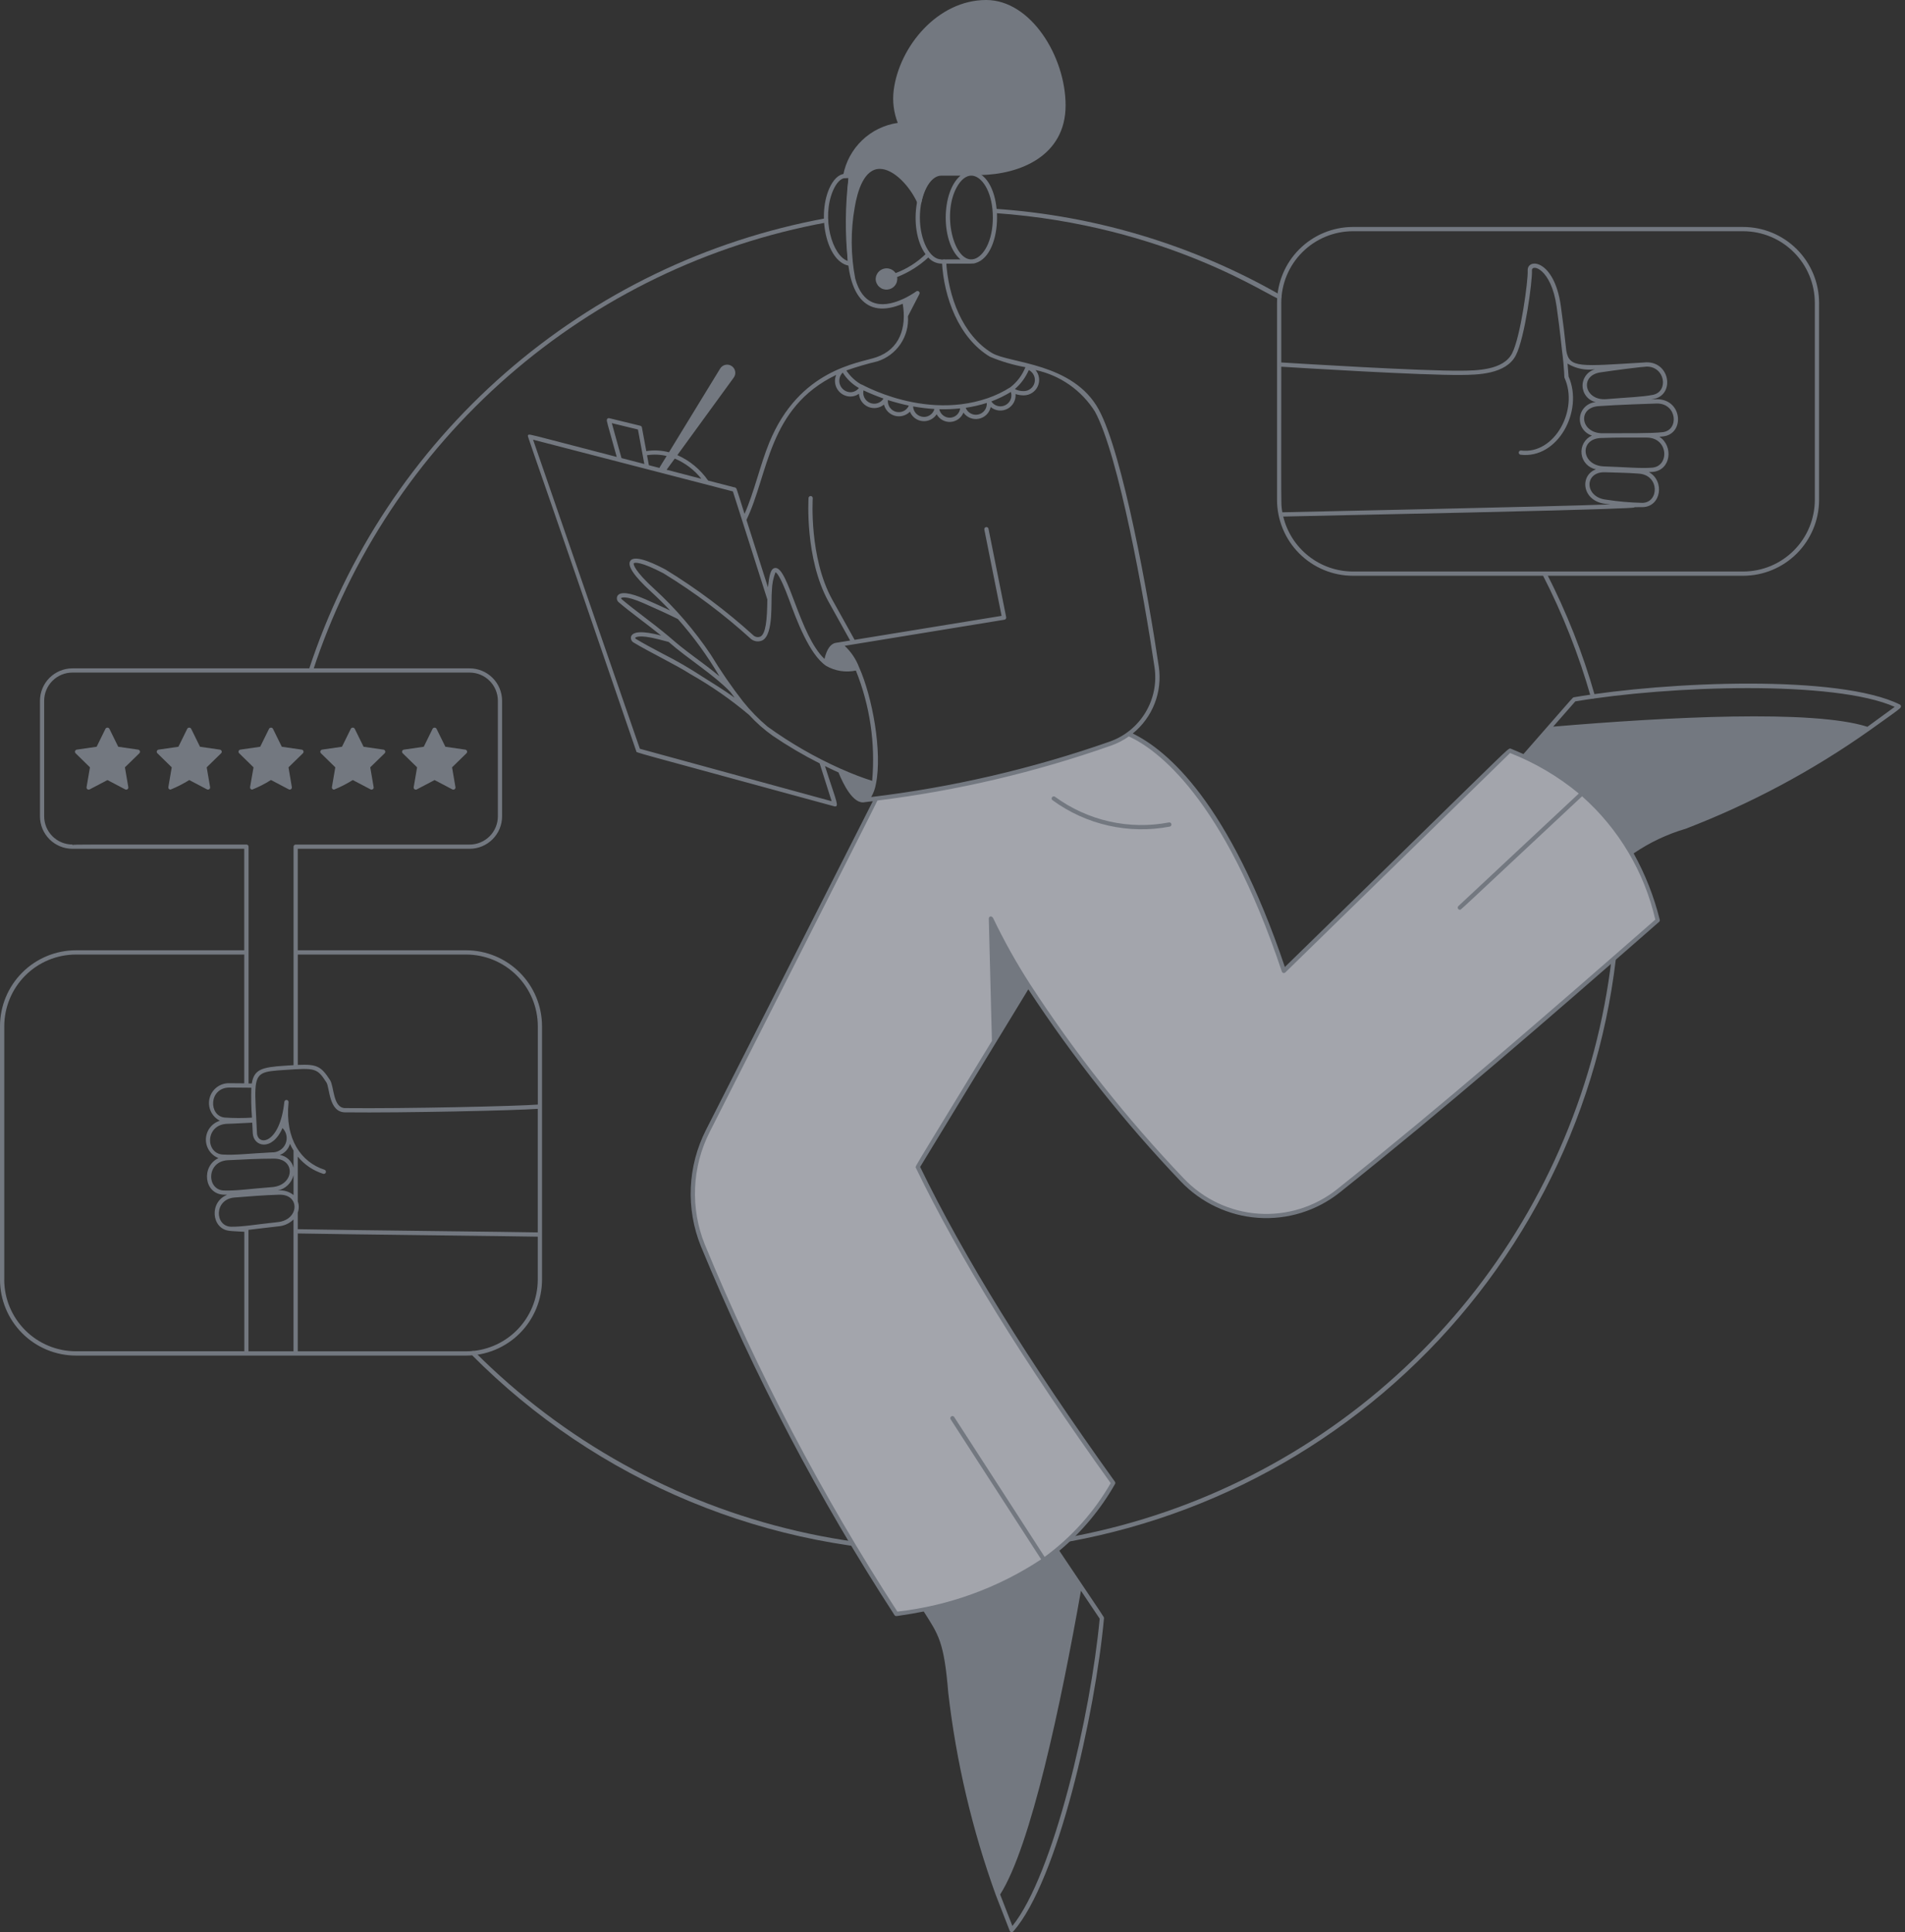 <svg width="355" height="360" viewBox="0 0 355 360" fill="none" xmlns="http://www.w3.org/2000/svg">
<rect x="0" y="0" width="355" height="360" fill="#333333" stroke="none"/>
<g opacity="0.6">
<path d="M176.637 289.263C160.135 289.308 143.788 286.071 128.548 279.742C113.308 273.412 99.479 264.116 87.864 252.394C87.79 252.319 87.748 252.218 87.748 252.113C87.748 252.008 87.79 251.907 87.865 251.833C87.939 251.758 88.04 251.717 88.145 251.717C88.251 251.717 88.352 251.759 88.426 251.834C104.943 268.411 125.796 279.999 148.595 285.27C171.395 290.542 195.218 289.283 217.335 281.639C239.452 273.995 258.968 260.274 273.646 242.049C288.325 223.824 297.572 201.832 300.327 178.594C300.34 178.49 300.393 178.395 300.475 178.33C300.558 178.264 300.663 178.235 300.767 178.247C300.872 178.259 300.967 178.313 301.032 178.395C301.097 178.478 301.127 178.583 301.115 178.687C297.518 209.168 282.854 237.268 259.908 257.651C236.961 278.035 207.329 289.284 176.637 289.263Z" fill="#9EA7B4"/>
<path d="M296.457 129.871C294.216 121.989 291.199 114.349 287.451 107.062C287.408 106.97 287.402 106.864 287.435 106.767C287.469 106.671 287.538 106.591 287.629 106.544C287.719 106.497 287.825 106.487 287.923 106.516C288.021 106.546 288.104 106.611 288.154 106.7C291.927 114.03 294.964 121.716 297.219 129.646C297.249 129.747 297.237 129.856 297.187 129.949C297.136 130.041 297.051 130.11 296.95 130.14C296.849 130.17 296.74 130.158 296.648 130.108C296.555 130.057 296.486 129.972 296.457 129.871Z" fill="#9EA7B4"/>
<path d="M101.006 191.204C101.002 187.453 99.51 183.857 96.858 181.205C94.206 178.553 90.61 177.062 86.859 177.058H55.487V158.145H87.516C89.12 158.144 90.657 157.506 91.791 156.372C92.925 155.238 93.563 153.701 93.564 152.097V130.574C93.562 128.971 92.924 127.434 91.79 126.301C90.656 125.168 89.119 124.53 87.516 124.529H13.485C11.884 124.533 10.35 125.172 9.218 126.305C8.087 127.438 7.45 128.973 7.448 130.574V152.097C7.45 153.701 8.087 155.238 9.221 156.372C10.355 157.506 11.892 158.144 13.496 158.145H45.513V177.058H14.146C10.396 177.062 6.8 178.554 4.148 181.206C1.496 183.858 0.004 187.454 0 191.204V238.424C0.004 242.175 1.496 245.77 4.148 248.422C6.8 251.074 10.396 252.566 14.146 252.57H86.859C90.61 252.566 94.206 251.074 96.858 248.422C99.51 245.77 101.001 242.175 101.006 238.424V191.204ZM55.487 223.827V215.497C56.72 217.002 58.365 218.115 60.221 218.699C60.321 218.731 60.43 218.723 60.523 218.675C60.617 218.627 60.688 218.544 60.72 218.444C60.752 218.344 60.744 218.236 60.696 218.142C60.648 218.049 60.565 217.978 60.465 217.945C56.152 216.552 53.062 212.281 53.775 205.382C53.787 205.278 53.756 205.173 53.691 205.091C53.625 205.009 53.529 204.957 53.425 204.945C53.32 204.934 53.216 204.964 53.134 205.03C53.052 205.096 52.999 205.191 52.988 205.296C52.146 213.226 48.007 213.598 47.885 211.089C47.704 207.285 47.513 204.664 47.603 202.951C47.778 199.698 48.969 199.618 53.133 199.347C58.745 198.978 59.08 198.957 60.83 201.677C61.461 202.669 61.251 207.22 64.297 207.251C75.416 207.371 96.295 206.9 100.214 206.597V229.623C97.33 229.549 63.566 229.189 55.487 229.025V225.941C55.732 225.257 55.732 224.51 55.487 223.827ZM46.304 251.777V229.147C46.906 229.079 50.477 228.639 51.858 228.492C52.925 228.415 53.93 227.962 54.695 227.214V251.777H46.304ZM51.778 227.705C47.466 228.166 45.252 228.583 43.107 228.562C39.983 228.538 39.839 223.417 43.723 223.12C46.78 222.888 48.889 222.699 51.978 222.596C55.971 222.463 55.8 227.273 51.773 227.705H51.778ZM46.833 202.664C46.773 204.523 46.813 206.383 46.953 208.237C45.262 208.346 43.567 208.341 41.877 208.222C38.837 207.931 38.877 202.65 42.766 202.629L46.833 202.664ZM42.393 209.386C43.968 209.352 45.426 209.23 47.005 209.175C47.037 209.786 47.071 210.439 47.102 211.127C47.226 213.685 50.721 214.575 52.643 210.173C53.023 210.552 53.279 211.036 53.379 211.563C53.478 212.089 53.416 212.634 53.2 213.125C52.985 213.615 52.626 214.029 52.17 214.312C51.715 214.595 51.185 214.734 50.649 214.71C46.249 214.941 43.793 215.259 41.511 215.118C38.218 214.916 38.235 209.476 42.393 209.386ZM54.041 213.135C54.235 213.564 54.457 213.98 54.704 214.381V217.583C54.559 216.977 54.239 216.427 53.783 216.003C53.326 215.578 52.755 215.298 52.14 215.198C52.594 215.026 53.003 214.75 53.331 214.392C53.66 214.033 53.9 213.603 54.032 213.135H54.041ZM42.481 216.171C45.639 216.021 47.814 215.889 51.024 215.876C55.182 215.859 54.889 220.859 50.702 221.185C46.363 221.524 43.965 221.895 41.721 221.817C38.459 221.701 38.44 216.362 42.473 216.171H42.481ZM54.704 218.979V222.659C54.293 222.33 53.821 222.087 53.315 221.942C52.809 221.798 52.279 221.755 51.757 221.817C52.464 221.668 53.114 221.323 53.634 220.821C54.154 220.319 54.522 219.68 54.695 218.979H54.704ZM86.868 177.849C90.409 177.853 93.803 179.261 96.307 181.765C98.811 184.269 100.219 187.663 100.223 191.204V205.803C96.591 206.104 75.511 206.58 64.314 206.46C62.017 206.437 62.284 202.46 61.505 201.248C59.834 198.654 59.049 198.256 55.495 198.414V177.849H86.868ZM13.494 157.429V157.352C12.098 157.352 10.759 156.797 9.772 155.81C8.786 154.823 8.231 153.485 8.231 152.089V130.574C8.231 129.179 8.786 127.84 9.772 126.853C10.759 125.866 12.098 125.312 13.494 125.312H87.516C88.912 125.312 90.251 125.866 91.238 126.853C92.225 127.84 92.779 129.179 92.779 130.574V152.097C92.779 153.493 92.225 154.832 91.238 155.819C90.251 156.806 88.912 157.36 87.516 157.36H55.097C55.045 157.36 54.994 157.37 54.946 157.39C54.898 157.41 54.854 157.439 54.818 157.476C54.781 157.513 54.752 157.556 54.732 157.604C54.712 157.652 54.702 157.704 54.702 157.756V198.46C54.19 198.49 53.63 198.528 53.017 198.568C48.807 198.844 47.334 199.243 46.927 201.881L46.321 201.871V157.749C46.321 157.644 46.278 157.544 46.204 157.469C46.129 157.395 46.028 157.354 45.923 157.354C14.359 157.354 14.231 157.326 13.485 157.432L13.494 157.429ZM0.796 238.422V191.204C0.799 187.663 2.207 184.269 4.71 181.765C7.214 179.261 10.608 177.853 14.149 177.849H45.515V201.848C45.031 201.848 42.778 201.826 42.778 201.826C41.936 201.795 41.108 202.052 40.431 202.556C39.755 203.06 39.272 203.78 39.062 204.596C38.852 205.413 38.928 206.277 39.277 207.044C39.626 207.812 40.227 208.437 40.98 208.815C40.248 209.039 39.604 209.486 39.136 210.093C38.669 210.7 38.403 211.437 38.373 212.202C38.344 212.967 38.554 213.723 38.974 214.363C39.393 215.004 40.002 215.498 40.715 215.777C37.477 217.293 37.993 222.463 41.694 222.596C41.905 222.596 42.132 222.608 42.353 222.608C38.959 223.909 39.359 228.989 42.774 229.326C42.925 229.374 45.193 229.488 45.53 229.505V251.768H14.163C10.62 251.771 7.222 250.366 4.714 247.864C2.206 245.362 0.793 241.967 0.787 238.424L0.796 238.422ZM86.868 251.775H55.487V229.816C63.568 229.98 97.347 230.342 100.214 230.416V238.416C100.212 241.957 98.805 245.354 96.301 247.859C93.797 250.364 90.401 251.773 86.859 251.777L86.868 251.775Z" fill="#9EA7B4"/>
<path d="M25.738 139.673L22.033 139.136L20.374 135.768C20.336 135.708 20.283 135.659 20.221 135.625C20.159 135.591 20.09 135.574 20.019 135.574C19.948 135.574 19.879 135.591 19.817 135.625C19.755 135.659 19.703 135.708 19.665 135.768L18.008 139.136L14.301 139.673C14.228 139.685 14.16 139.716 14.105 139.765C14.05 139.813 14.008 139.876 13.987 139.946C13.965 140.016 13.963 140.091 13.981 140.162C13.999 140.233 14.037 140.298 14.09 140.349L16.764 142.969L16.132 146.66C16.119 146.733 16.126 146.808 16.154 146.877C16.181 146.946 16.227 147.006 16.287 147.05C16.347 147.094 16.419 147.12 16.493 147.126C16.567 147.131 16.641 147.116 16.707 147.081L20.022 145.34L23.336 147.081C23.401 147.116 23.476 147.131 23.55 147.126C23.624 147.12 23.695 147.094 23.755 147.05C23.815 147.006 23.861 146.946 23.889 146.877C23.916 146.808 23.924 146.733 23.91 146.66L23.279 142.969L25.961 140.355C26.016 140.303 26.055 140.237 26.074 140.164C26.093 140.091 26.09 140.014 26.067 139.943C26.043 139.871 26 139.808 25.942 139.76C25.883 139.712 25.813 139.682 25.738 139.673Z" fill="#9EA7B4"/>
<path d="M40.978 139.673L37.271 139.136L35.614 135.768C35.576 135.708 35.524 135.659 35.462 135.625C35.4 135.591 35.33 135.574 35.259 135.574C35.189 135.574 35.119 135.591 35.057 135.625C34.995 135.659 34.943 135.708 34.905 135.768L33.248 139.136L29.541 139.673C29.468 139.685 29.401 139.716 29.345 139.765C29.29 139.813 29.249 139.876 29.227 139.946C29.205 140.016 29.203 140.091 29.221 140.162C29.24 140.233 29.277 140.298 29.33 140.349L32.004 142.969L31.372 146.66C31.363 146.717 31.365 146.775 31.38 146.831C31.395 146.887 31.423 146.938 31.46 146.983C31.497 147.027 31.544 147.062 31.596 147.086C31.649 147.111 31.706 147.123 31.764 147.123C32.98 146.631 34.151 146.033 35.263 145.336L38.576 147.077C38.642 147.111 38.716 147.127 38.79 147.122C38.864 147.116 38.935 147.09 38.995 147.046C39.055 147.002 39.102 146.942 39.129 146.873C39.157 146.804 39.164 146.729 39.151 146.656L38.519 142.965L41.201 140.351C41.255 140.299 41.293 140.233 41.311 140.161C41.329 140.088 41.326 140.012 41.303 139.942C41.279 139.871 41.237 139.808 41.179 139.76C41.122 139.713 41.052 139.682 40.978 139.673Z" fill="#9EA7B4"/>
<path d="M56.22 139.673L52.513 139.136L50.856 135.768C50.818 135.708 50.766 135.659 50.704 135.625C50.642 135.591 50.572 135.574 50.502 135.574C50.431 135.574 50.361 135.591 50.299 135.625C50.237 135.659 50.185 135.708 50.147 135.768L48.488 139.136L44.783 139.673C44.711 139.685 44.643 139.716 44.587 139.765C44.532 139.813 44.491 139.876 44.469 139.946C44.447 140.016 44.445 140.091 44.464 140.162C44.482 140.233 44.52 140.298 44.572 140.349L47.246 142.969L46.604 146.653C46.594 146.71 46.596 146.769 46.611 146.824C46.626 146.88 46.653 146.932 46.69 146.976C46.727 147.02 46.774 147.056 46.826 147.08C46.879 147.104 46.936 147.117 46.993 147.117C48.213 146.632 49.385 146.033 50.492 145.329L53.808 147.07C53.873 147.105 53.948 147.121 54.022 147.115C54.096 147.11 54.167 147.084 54.227 147.04C54.287 146.996 54.333 146.936 54.361 146.867C54.388 146.798 54.396 146.722 54.382 146.649L53.761 142.969L56.443 140.355C56.498 140.303 56.536 140.237 56.554 140.164C56.572 140.091 56.57 140.015 56.547 139.944C56.523 139.872 56.48 139.809 56.422 139.761C56.365 139.713 56.295 139.683 56.22 139.673Z" fill="#9EA7B4"/>
<path d="M71.458 139.673L67.753 139.136L66.096 135.768C66.058 135.708 66.006 135.658 65.944 135.624C65.881 135.59 65.812 135.572 65.74 135.572C65.669 135.572 65.6 135.59 65.537 135.624C65.475 135.658 65.423 135.708 65.385 135.768L63.728 139.136L60.021 139.673C59.949 139.685 59.882 139.718 59.827 139.766C59.772 139.814 59.731 139.877 59.709 139.946C59.688 140.016 59.686 140.091 59.703 140.162C59.721 140.233 59.758 140.297 59.81 140.349L62.484 142.969L61.852 146.66C61.842 146.717 61.845 146.775 61.859 146.831C61.874 146.886 61.901 146.938 61.939 146.983C61.976 147.027 62.022 147.062 62.075 147.086C62.127 147.111 62.184 147.123 62.242 147.123C63.458 146.631 64.629 146.033 65.74 145.336L69.054 147.076C69.12 147.111 69.194 147.127 69.268 147.122C69.342 147.116 69.413 147.09 69.473 147.046C69.533 147.002 69.58 146.942 69.607 146.873C69.635 146.804 69.642 146.729 69.629 146.655L68.997 142.965L71.679 140.351C71.733 140.299 71.771 140.233 71.789 140.161C71.807 140.089 71.805 140.013 71.781 139.942C71.758 139.871 71.716 139.809 71.659 139.761C71.601 139.713 71.532 139.683 71.458 139.673Z" fill="#9EA7B4"/>
<path d="M86.7 139.673L82.995 139.136L81.336 135.768C81.298 135.708 81.245 135.659 81.183 135.625C81.121 135.591 81.052 135.574 80.981 135.574C80.911 135.574 80.841 135.591 80.779 135.625C80.717 135.659 80.665 135.708 80.626 135.768L78.97 139.136L75.265 139.673C75.191 139.683 75.122 139.714 75.066 139.761C75.009 139.809 74.966 139.871 74.943 139.942C74.92 140.012 74.918 140.088 74.935 140.16C74.953 140.231 74.991 140.297 75.044 140.349L77.726 142.969L77.094 146.66C77.081 146.733 77.088 146.808 77.116 146.877C77.143 146.946 77.189 147.006 77.249 147.05C77.309 147.094 77.381 147.12 77.455 147.126C77.529 147.131 77.603 147.116 77.669 147.081L80.984 145.34L84.298 147.081C84.364 147.116 84.438 147.131 84.512 147.126C84.586 147.12 84.657 147.094 84.717 147.05C84.777 147.006 84.824 146.946 84.851 146.877C84.879 146.808 84.886 146.733 84.873 146.66L84.241 142.969L86.923 140.355C86.978 140.303 87.017 140.237 87.036 140.164C87.055 140.091 87.052 140.014 87.029 139.943C87.005 139.871 86.962 139.808 86.904 139.76C86.845 139.712 86.775 139.682 86.7 139.673Z" fill="#9EA7B4"/>
<path d="M308.901 171.473C289.429 188.509 269.853 205.576 249.379 221.899C245.164 225.275 239.831 226.94 234.444 226.56C229.057 226.18 224.011 223.785 220.311 219.851C208.552 207.312 193.366 189.116 184.644 171.136L185.231 194.046L171.009 217.413C179.775 235.517 192.401 255.366 207.428 276.318C198.812 291.288 184.219 298.323 167.009 300.71C152.91 278.968 140.844 255.972 130.963 232.016C129.593 228.611 128.966 224.953 129.123 221.286C129.281 217.619 130.221 214.029 131.879 210.754L163.34 148.775C178.192 146.949 192.803 143.52 206.916 138.547C208.133 138.121 209.279 137.516 210.318 136.753C215.821 139.186 228.304 148.156 239.251 180.897L281.318 139.847C288.195 142.388 294.325 146.615 299.145 152.14C303.964 157.666 307.319 164.313 308.901 171.473Z" fill="#EEF1FE"/>
<path d="M324.842 42.29H252.123C248.372 42.294 244.777 43.786 242.125 46.438C239.473 49.09 237.981 52.686 237.977 56.436V93.133C237.982 96.883 239.474 100.478 242.126 103.129C244.778 105.781 248.373 107.273 252.123 107.277H324.842C328.593 107.273 332.188 105.782 334.84 103.13C337.492 100.478 338.984 96.883 338.989 93.133V56.436C338.984 52.686 337.492 49.09 334.84 46.438C332.188 43.786 328.593 42.294 324.842 42.29ZM285.477 50.401C285.399 49.07 289.081 50.051 290.074 57.099C290.826 62.444 290.853 63.501 291.061 65.128C291.598 69.288 291.453 70.193 291.56 70.418C294.211 76.294 289.752 84.714 283.46 83.938C283.357 83.926 283.253 83.956 283.172 84.02C283.09 84.085 283.037 84.178 283.024 84.281C283.011 84.385 283.039 84.489 283.102 84.571C283.165 84.654 283.258 84.708 283.361 84.723C290.291 85.565 295.15 76.57 292.31 70.159C292.293 69.917 292.234 69.078 292.114 67.747C293.653 68.679 295.467 69.051 297.248 68.8C296.568 68.983 295.968 69.389 295.545 69.953C295.121 70.517 294.899 71.206 294.913 71.911C294.927 72.616 295.177 73.296 295.622 73.843C296.067 74.389 296.683 74.771 297.37 74.928C296.629 74.98 295.928 75.29 295.391 75.804C294.854 76.318 294.513 77.004 294.428 77.743C294.343 78.482 294.519 79.227 294.926 79.85C295.332 80.472 295.944 80.933 296.655 81.153C296.011 81.444 295.478 81.932 295.131 82.547C294.784 83.162 294.642 83.872 294.726 84.573C294.81 85.274 295.115 85.93 295.597 86.446C296.079 86.962 296.713 87.311 297.406 87.443C294.286 88.603 294.802 93.406 299.231 93.88L300.116 93.977C289.493 94.398 241.172 95.389 238.968 95.451C238.841 94.801 238.78 94.141 238.785 93.48C238.73 91.276 238.768 85.731 238.768 68.326C242.157 68.537 264.981 69.945 272.378 69.863C275.269 69.829 280.649 69.77 282.483 66.198C284.173 62.92 285.586 52.239 285.479 50.401H285.477ZM299.316 93.099C295.257 92.665 295.158 87.851 299.116 87.99C302.305 88.106 302.835 88.055 305.431 88.249C309.309 88.543 309.18 93.667 306.046 93.691C303.792 93.643 301.545 93.445 299.318 93.099H299.316ZM298.895 86.899C294.659 86.752 294.24 81.757 298.343 81.609C301.478 81.496 303.732 81.519 306.89 81.531C310.927 81.548 311.142 86.874 307.896 87.135C305.698 87.312 303.008 87.036 298.897 86.899H298.895ZM298.629 80.727C294.524 80.727 293.918 75.978 297.85 75.675C301.101 75.422 308.587 75.18 308.797 75.18C312.525 75.18 312.934 80.146 309.862 80.521C307.717 80.782 302.886 80.698 298.631 80.727H298.629ZM299.362 74.37C295.297 74.715 294.274 70.008 298.189 69.391C300.76 68.989 306.279 68.303 306.873 68.303C310.306 68.303 310.991 72.959 308.035 73.566C305.936 73.98 303.585 74.01 299.364 74.37H299.362ZM338.195 93.133C338.191 96.673 336.783 100.068 334.279 102.571C331.775 105.074 328.381 106.482 324.84 106.485H252.123C249.123 106.481 246.212 105.469 243.856 103.611C241.501 101.754 239.838 99.158 239.134 96.242C241.399 96.183 246.052 96.086 251.9 95.964C323.301 94.49 298.735 94.49 306.046 94.49C309.591 94.463 310.256 89.596 307.275 87.965C307.505 87.965 307.734 87.942 307.961 87.925C311.41 87.647 311.896 83.083 309.224 81.376C309.494 81.357 309.74 81.334 309.959 81.306C314.068 80.807 313.515 74.218 308.603 74.391L307.7 74.424C307.865 74.395 308.029 74.365 308.193 74.332C312.245 73.513 311.18 66.987 306.313 67.543C294.434 68.25 292.459 68.627 291.882 65.358C291.596 62.608 291.266 59.884 290.859 56.988C289.632 48.285 284.544 47.984 284.687 50.449C284.788 52.197 283.378 62.733 281.78 65.836C280.163 68.993 275.092 69.042 272.37 69.071C264.966 69.153 241.97 67.734 238.768 67.534V56.436C238.771 52.896 240.179 49.501 242.683 46.997C245.186 44.494 248.58 43.085 252.121 43.081H324.84C328.381 43.085 331.776 44.493 334.279 46.997C336.783 49.501 338.191 52.895 338.195 56.436V93.133Z" fill="#9EA7B4"/>
<path d="M57.551 124.8C64.556 103.414 77.199 84.312 94.148 69.507C111.097 54.702 131.724 44.741 153.858 40.673C153.961 40.654 154.068 40.677 154.154 40.737C154.241 40.796 154.3 40.888 154.319 40.991C154.338 41.094 154.315 41.201 154.256 41.287C154.196 41.374 154.104 41.433 154.001 41.452C132.005 45.492 111.506 55.389 94.663 70.101C77.82 84.812 65.255 103.794 58.294 125.046C58.251 125.131 58.179 125.198 58.092 125.234C58.004 125.27 57.906 125.273 57.816 125.244C57.726 125.214 57.65 125.153 57.601 125.071C57.552 124.99 57.535 124.894 57.551 124.8Z" fill="#9EA7B4"/>
<path d="M354.03 131.265C342.763 125.672 310.955 126.92 293.278 129.92C293.211 129.939 293.2 129.92 293.067 130.054C292.646 130.463 291.129 132.259 283.895 140.502C283.104 140.144 282.297 139.8 281.475 139.471C281.39 139.437 281.241 139.471 280.824 139.82C279.513 140.932 273.286 147.135 239.437 180.173C229.068 149.481 217.466 139.755 211.088 136.669C212.913 135.191 214.321 133.262 215.172 131.073C216.023 128.884 216.288 126.51 215.94 124.187C214.026 111.201 209.225 84.479 204.747 76.294C199.956 67.547 188.1 67.718 184.87 65.779C179.315 62.438 176.66 55.099 176.322 48.706C176.311 48.605 176.262 48.512 176.185 48.446C176.108 48.38 176.008 48.346 175.907 48.352C175.805 48.357 175.71 48.401 175.64 48.475C175.57 48.549 175.532 48.647 175.532 48.748C175.875 55.411 178.673 62.977 184.462 66.457C186.592 67.351 188.815 68.008 191.089 68.414C190.508 69.884 189.545 71.171 188.3 72.145C186.977 72.988 185.558 73.673 184.075 74.184C170.806 78.763 157.904 69.934 160.784 71.797C159.542 71.151 158.487 70.197 157.719 69.027C159.619 68.358 161.554 67.791 163.514 67.326C165.265 66.763 166.777 65.628 167.808 64.104C168.838 62.579 169.328 60.754 169.198 58.918L171.337 54.779C171.371 54.706 171.382 54.623 171.368 54.542C171.353 54.462 171.314 54.388 171.256 54.33C171.198 54.273 171.124 54.235 171.043 54.221C170.963 54.208 170.88 54.22 170.806 54.255C170.033 54.799 169.213 55.274 168.358 55.676C163.868 57.756 160.672 56.666 159.369 51.887C158.529 47.495 158.501 42.987 159.287 38.585C159.782 35.659 160.996 31.448 163.964 31.467C166.514 31.467 169.511 34.625 170.951 37.802C170.988 37.876 171.046 37.937 171.119 37.977C171.191 38.017 171.274 38.033 171.357 38.024C171.439 38.014 171.516 37.98 171.578 37.924C171.639 37.869 171.682 37.796 171.701 37.715C172.303 34.728 173.753 32.615 175.372 32.615C175.583 32.615 181.925 32.577 182.622 32.615C190.064 32.507 198.575 29.067 198.575 19.639C198.575 10.557 192.11 0 183.772 0C174.72 0 167.562 8.705 166.539 16.841C166.285 18.892 166.547 20.974 167.301 22.897C164.794 23.259 162.463 24.398 160.637 26.154C158.811 27.91 157.582 30.195 157.123 32.686C157.098 32.788 157.114 32.896 157.168 32.986C157.222 33.075 157.31 33.14 157.411 33.166C157.411 33.166 157.832 33.147 158.125 33.126C157.74 37.611 157.659 42.116 157.883 46.612C158.093 54.523 161.04 59.638 168.223 56.598C168.983 61.046 167.67 65.084 163.261 66.577C160.038 67.675 148.947 68.789 143.349 82.483C141.644 86.651 140.56 91.668 138.747 95.745C137.89 93.055 137.53 91.859 137.339 91.324C137.179 90.88 137.192 90.855 136.604 90.743L131.96 89.541C130.518 87.464 128.534 85.822 126.224 84.794L136.703 70.397C136.831 70.232 136.924 70.042 136.976 69.84C137.028 69.637 137.037 69.426 137.003 69.219C136.97 69.013 136.894 68.816 136.781 68.64C136.668 68.464 136.519 68.314 136.345 68.198C136.171 68.082 135.975 68.002 135.769 67.966C135.564 67.929 135.352 67.935 135.149 67.983C134.945 68.032 134.754 68.121 134.587 68.247C134.42 68.373 134.28 68.531 134.177 68.713L124.664 84.27C123.285 83.905 121.845 83.83 120.435 84.049L119.622 79.643C119.608 79.568 119.572 79.498 119.52 79.443C119.467 79.387 119.4 79.348 119.325 79.329L113.547 77.921C113.301 77.86 112.997 77.997 113.107 78.517C113.239 79.148 113.711 80.727 114.93 85.138C103.042 82.06 99.819 81.174 98.885 81.005C98.219 80.883 98.35 81.23 98.464 81.563C99.055 83.443 102.451 92.87 118.572 139.978C118.679 140.287 116.349 139.557 155.523 150.249C155.967 150.304 156.058 150.078 155.826 149.196C155.557 148.156 154.841 146.209 153.734 142.732C154.576 143.153 155.418 143.544 156.26 143.925C157.081 145.978 158.996 149.939 161.144 149.462C161.651 149.403 162.154 149.339 162.655 149.276C159.266 155.956 131.533 210.582 131.533 210.582C129.849 213.908 128.895 217.555 128.734 221.279C128.574 225.004 129.211 228.72 130.603 232.178C140.483 256.159 152.564 279.173 166.691 300.925C166.857 301.182 167.091 301.104 167.566 301.035C169.13 300.81 170.655 300.549 172.141 300.251C174.896 304.599 175.93 305.845 176.709 315.387C178.189 328.246 181.161 340.889 185.563 353.061L188.163 359.746C188.187 359.81 188.227 359.866 188.28 359.91C188.332 359.953 188.395 359.982 188.462 359.994C188.529 360.006 188.598 360 188.662 359.977C188.726 359.955 188.783 359.916 188.828 359.864C197.126 350.41 204.09 319.355 205.73 301.506C205.73 301.237 206.212 302.066 197.406 288.936C201.582 285.443 205.098 281.23 207.789 276.497C207.825 276.432 207.842 276.358 207.839 276.284C207.835 276.209 207.81 276.137 207.768 276.076C191.497 253.4 179.62 234.21 171.471 217.423L191.628 184.327C199.995 197.089 209.502 209.067 220.032 220.114C223.815 224.095 228.951 226.517 234.429 226.903C239.908 227.29 245.332 225.613 249.637 222.202C269.397 206.439 288.293 190.034 309.174 171.765C309.229 171.717 309.27 171.655 309.292 171.585C309.314 171.515 309.316 171.441 309.298 171.37C308.228 167.051 306.591 162.893 304.431 159.004C307.406 156.972 310.682 155.421 314.14 154.409C326.234 149.761 337.706 143.633 348.293 136.164C352.171 133.406 353.541 132.427 354.017 132.008C354.373 131.696 354.265 131.391 354.03 131.265ZM191.725 68.953C192.137 69.164 192.467 69.507 192.661 69.927C192.856 70.347 192.904 70.82 192.798 71.271C192.692 71.722 192.438 72.124 192.077 72.414C191.716 72.703 191.268 72.864 190.805 72.869C190.221 72.888 189.641 72.759 189.121 72.492C190.243 71.522 191.13 70.31 191.716 68.947L191.725 68.953ZM188.38 73.039C188.477 73.346 188.501 73.671 188.45 73.988C188.398 74.306 188.273 74.607 188.083 74.867C187.894 75.127 187.646 75.338 187.359 75.484C187.073 75.631 186.756 75.708 186.435 75.709C186.098 75.709 185.767 75.625 185.47 75.465C185.174 75.305 184.922 75.074 184.738 74.793C186 74.319 187.216 73.729 188.371 73.033L188.38 73.039ZM183.887 75.085C183.926 75.573 183.788 76.058 183.498 76.452C183.209 76.846 182.787 77.123 182.31 77.231C181.833 77.34 181.333 77.273 180.902 77.044C180.47 76.814 180.135 76.436 179.959 75.98C181.287 75.782 182.598 75.481 183.879 75.079L183.887 75.085ZM178.926 76.102C178.869 76.579 178.638 77.018 178.278 77.335C177.918 77.653 177.454 77.827 176.974 77.824C176.52 77.823 176.08 77.666 175.728 77.38C175.376 77.093 175.133 76.694 175.04 76.25C176.334 76.281 177.629 76.23 178.917 76.096L178.926 76.102ZM170.162 75.725C171.475 75.96 172.801 76.121 174.132 76.207C174.014 76.632 173.761 77.005 173.41 77.272C173.06 77.538 172.631 77.681 172.191 77.681C171.664 77.68 171.158 77.475 170.778 77.11C170.399 76.744 170.175 76.246 170.154 75.719L170.162 75.725ZM165.472 74.544C166.752 74.952 168.053 75.295 169.368 75.572C169.173 76.018 168.824 76.38 168.384 76.592C167.945 76.804 167.445 76.852 166.973 76.727C166.502 76.602 166.091 76.313 165.814 75.912C165.537 75.51 165.413 75.023 165.463 74.538L165.472 74.544ZM160.912 72.734C162.13 73.305 163.377 73.814 164.647 74.258C164.391 74.668 163.999 74.974 163.54 75.123C163.081 75.271 162.584 75.253 162.137 75.07C161.69 74.888 161.322 74.554 161.098 74.126C160.874 73.698 160.808 73.205 160.912 72.734ZM157.043 69.425C157.796 70.615 158.83 71.6 160.055 72.294C159.867 72.539 159.626 72.737 159.349 72.874C159.072 73.01 158.768 73.081 158.46 73.081C158.043 73.066 157.64 72.929 157.3 72.687C156.96 72.445 156.698 72.109 156.547 71.721C156.396 71.332 156.361 70.908 156.448 70.5C156.534 70.092 156.738 69.718 157.034 69.425H157.043ZM125.744 85.443C127.687 86.261 129.392 87.557 130.701 89.209L124.222 87.525L125.744 85.443ZM124.23 84.963C123.46 86.226 122.967 86.975 122.885 87.188L120.919 86.676L120.576 84.817C121.792 84.624 123.034 84.673 124.23 84.963ZM114.012 78.839L118.883 80.026L120.073 86.455L115.814 85.352L114.012 78.839ZM154.98 149.285L119.241 139.511L99.337 81.921L136.577 91.56L142.995 111.696C142.957 115.59 142.692 118.045 141.722 118.605C141.518 118.69 141.296 118.721 141.077 118.694C140.858 118.667 140.65 118.583 140.473 118.451C135.38 113.827 129.863 109.693 123.995 106.102C122.574 105.363 118.374 103.183 117.469 104.488C116.837 105.391 118.132 107.323 121.313 110.233C122.588 111.407 123.782 112.582 124.879 113.746C123.329 113.016 121.475 112.19 120.281 111.664C117.397 110.401 115.595 110.176 115.071 111.014C114.96 111.219 114.927 111.457 114.978 111.685C115.028 111.913 115.159 112.115 115.347 112.254C117.408 114.022 120.831 116.489 123.209 118.422C121.784 118.049 118.199 117.175 117.624 118.542C117.549 118.763 117.555 119.004 117.641 119.221C117.728 119.439 117.889 119.618 118.096 119.727C120.885 121.426 126.058 123.918 128.622 125.577C132.511 127.775 136.187 130.33 139.602 133.21C140.917 134.644 142.379 135.936 143.964 137.065C146.775 138.977 149.708 140.704 152.744 142.235L154.98 149.285ZM129.718 122.642C124.321 118.63 126.632 119.984 120.159 115.045C118.62 113.868 117.029 112.654 115.86 111.651C115.757 111.563 115.726 111.458 115.742 111.441C115.759 111.424 116.342 110.809 119.953 112.395C121.675 113.155 124.778 114.542 126.323 115.342C129.246 118.635 131.839 122.207 134.065 126.006C132.678 124.832 131.156 123.701 129.716 122.632L129.718 122.642ZM136.15 128.993C136.395 129.329 136.646 129.665 136.903 130.002C134.952 128.6 132.767 127.242 130.984 126.133C128.536 124.525 125.998 123.059 123.384 121.739C121.639 120.815 119.837 119.859 118.509 119.049C118.393 118.979 118.342 118.878 118.355 118.849C118.368 118.819 118.848 118.127 122.675 119.101C123.06 119.2 123.767 119.384 124.603 119.605C128.198 122.775 133.072 125.722 136.147 128.983L136.15 128.993ZM156.723 143.264C151.904 141.115 147.319 138.477 143.04 135.391C141.368 133.987 139.84 132.421 138.476 130.718C136.308 127.933 134.303 125.025 132.472 122.009C129.44 117.476 125.871 113.326 121.843 109.65C118.346 106.452 117.97 105.147 118.113 104.942C118.124 104.931 118.137 104.922 118.151 104.915C118.346 104.82 119.376 104.591 123.624 106.81C129.442 110.369 134.91 114.471 139.956 119.059C139.98 119.084 140.008 119.105 140.038 119.123C140.336 119.336 140.686 119.464 141.052 119.495C141.417 119.525 141.784 119.456 142.113 119.295C144.218 118.083 143.618 112.014 143.848 109.917C143.879 108.792 144.103 107.68 144.511 106.631C144.629 106.652 145.309 106.997 147.037 111.696C148.401 115.409 150.797 121.918 153.936 124.055C155.615 125.029 157.597 125.343 159.495 124.935C162.113 131.453 163.153 138.497 162.529 145.493C160.552 144.857 158.613 144.109 156.721 143.254L156.723 143.264ZM162.341 148.514C162.782 147.763 163.081 146.937 163.226 146.079C164.451 140.1 162.56 129.821 160.099 124.337C159.518 122.813 158.596 121.441 157.405 120.327L187.18 115.464C187.232 115.456 187.283 115.437 187.328 115.408C187.373 115.38 187.411 115.343 187.442 115.299C187.472 115.256 187.493 115.206 187.504 115.154C187.515 115.102 187.515 115.049 187.504 114.997L184.209 98.52C184.189 98.417 184.128 98.326 184.041 98.268C183.953 98.21 183.846 98.189 183.743 98.209C183.64 98.23 183.55 98.291 183.491 98.378C183.433 98.466 183.412 98.573 183.433 98.675L186.647 114.748L159.255 119.211C158.58 117.998 155.582 112.611 155.089 111.717C150.759 103.875 151.452 92.943 151.46 92.834C151.465 92.731 151.429 92.629 151.36 92.552C151.291 92.475 151.195 92.428 151.092 92.421C150.989 92.414 150.887 92.447 150.808 92.514C150.73 92.581 150.68 92.676 150.671 92.779C150.671 92.891 149.951 104.05 154.395 112.1C154.86 112.942 157.552 117.784 158.426 119.346L155.82 119.767C154.818 119.889 154.087 120.899 153.643 122.771C148.961 118.325 146.89 105.509 144.431 105.827C143.589 105.928 143.351 107.248 143.107 109.426L139.101 96.867C143.25 88.312 143.084 75.989 155.824 69.852C155.64 70.29 155.567 70.766 155.609 71.239C155.652 71.711 155.81 72.166 156.069 72.564C156.328 72.962 156.681 73.29 157.096 73.52C157.511 73.75 157.977 73.875 158.451 73.883C159.031 73.884 159.596 73.703 160.068 73.368C160.102 73.892 160.28 74.396 160.583 74.825C160.885 75.254 161.301 75.591 161.782 75.8C162.264 76.008 162.794 76.079 163.314 76.006C163.834 75.932 164.324 75.716 164.729 75.382C164.851 75.879 165.104 76.335 165.461 76.701C165.818 77.068 166.267 77.332 166.761 77.467C167.255 77.602 167.775 77.602 168.269 77.468C168.763 77.334 169.213 77.07 169.57 76.704C169.762 77.184 170.082 77.601 170.494 77.91C170.907 78.22 171.397 78.41 171.911 78.46C172.424 78.51 172.942 78.417 173.407 78.193C173.871 77.968 174.265 77.62 174.545 77.186C174.798 77.645 175.177 78.022 175.636 78.274C176.096 78.526 176.617 78.643 177.14 78.61C177.663 78.578 178.166 78.397 178.591 78.09C179.015 77.783 179.344 77.361 179.538 76.875C179.855 77.325 180.295 77.672 180.806 77.876C181.317 78.079 181.876 78.129 182.415 78.019C182.954 77.91 183.449 77.646 183.841 77.26C184.232 76.873 184.502 76.381 184.618 75.843C185.048 76.199 185.574 76.419 186.129 76.477C186.684 76.535 187.243 76.428 187.738 76.169C188.232 75.911 188.639 75.512 188.908 75.023C189.177 74.534 189.296 73.976 189.249 73.42C189.753 73.584 190.279 73.665 190.809 73.66C191.353 73.654 191.883 73.493 192.339 73.197C192.795 72.9 193.157 72.481 193.384 71.986C193.611 71.492 193.692 70.944 193.62 70.405C193.547 69.866 193.323 69.359 192.973 68.943C195.241 69.428 197.389 70.363 199.29 71.692C201.192 73.021 202.807 74.718 204.042 76.681C208.463 84.769 213.241 111.374 215.146 124.312C215.583 127.235 214.987 130.219 213.461 132.75C211.936 135.281 209.576 137.201 206.787 138.18C192.39 143.224 177.486 146.686 162.339 148.504L162.341 148.514ZM201.44 296.389L204.93 301.59C203.271 319.414 196.352 349.305 188.66 358.85L186.378 352.978C192.125 343.985 197.703 317.484 201.438 296.378L201.44 296.389ZM308.471 171.344C287.67 189.543 268.835 205.892 249.146 221.598C244.998 224.885 239.77 226.501 234.49 226.129C229.21 225.757 224.26 223.424 220.613 219.587C209.952 208.421 200.353 196.288 191.939 183.344C189.396 179.395 187.102 175.291 185.07 171.056C184.71 170.483 184.262 170.824 184.262 171.144C184.262 171.144 184.262 171.144 184.845 193.947C173.962 211.822 171.324 216.051 170.756 217.133C170.545 217.554 170.625 217.499 170.667 217.583C178.814 234.405 190.693 253.627 206.976 276.339C203.879 281.729 199.686 286.41 194.668 290.08L177.799 263.993C177.739 263.916 177.652 263.864 177.555 263.848C177.459 263.831 177.36 263.851 177.277 263.904C177.194 263.956 177.134 264.037 177.108 264.131C177.081 264.226 177.091 264.326 177.134 264.414L194.021 290.538C185.983 295.852 176.802 299.188 167.227 300.273C153.183 278.627 141.17 255.729 131.341 231.871C129.991 228.517 129.374 224.914 129.529 221.303C129.684 217.691 130.609 214.154 132.242 210.929C132.242 210.929 163.133 150.059 163.518 149.152C178.355 147.319 192.95 143.889 207.05 138.921C208.229 138.507 209.345 137.931 210.366 137.21C215.456 139.544 227.973 148.411 238.875 181.024C238.897 181.087 238.934 181.144 238.983 181.19C239.033 181.235 239.093 181.267 239.158 181.282C239.224 181.298 239.292 181.297 239.356 181.279C239.421 181.261 239.48 181.227 239.528 181.179L281.409 140.302C286.051 142.122 290.374 144.669 294.215 147.849L271.778 168.818C271.72 168.872 271.679 168.943 271.661 169.02C271.644 169.098 271.65 169.179 271.679 169.253C271.708 169.327 271.759 169.391 271.824 169.436C271.89 169.481 271.968 169.505 272.048 169.504C272.29 169.504 270.696 170.913 294.821 148.367C301.647 154.419 306.417 162.447 308.468 171.336L308.471 171.344ZM347.998 135.414C337.858 132.168 310.807 133.576 289.432 135.389L293.558 130.684C311.209 127.709 341.877 126.72 353.082 131.703L347.998 135.414Z" fill="#9EA7B4"/>
<path d="M196.146 149.102C196.103 149.072 196.066 149.035 196.037 148.991C196.009 148.948 195.989 148.899 195.98 148.848C195.97 148.797 195.97 148.744 195.981 148.693C195.992 148.643 196.012 148.594 196.041 148.551C196.071 148.508 196.108 148.471 196.152 148.443C196.195 148.414 196.244 148.395 196.295 148.385C196.346 148.375 196.399 148.376 196.45 148.387C196.501 148.397 196.549 148.418 196.592 148.447C199.614 150.66 203.059 152.227 206.712 153.051C210.365 153.875 214.149 153.939 217.828 153.238C217.931 153.218 218.038 153.239 218.126 153.297C218.213 153.355 218.274 153.446 218.295 153.549C218.315 153.652 218.294 153.759 218.236 153.846C218.178 153.934 218.087 153.994 217.984 154.015C214.202 154.735 210.311 154.671 206.555 153.826C202.798 152.981 199.255 151.373 196.146 149.102Z" fill="#9EA7B4"/>
<path d="M181.787 32.046C180.678 31.857 179.548 31.819 178.429 31.933C177.744 29.692 176.34 27.739 174.434 26.376C172.528 25.013 170.226 24.316 167.884 24.392C165.512 24.255 163.172 24.992 161.307 26.463C159.441 27.935 158.179 30.038 157.759 32.377L157.409 32.389C156.308 32.446 155.254 33.459 154.515 35.166C152.172 40.583 154.25 49.184 158.432 49.527H158.464C158.518 49.527 158.572 49.516 158.621 49.494C158.671 49.472 158.716 49.441 158.752 49.401C159.272 48.843 157.576 46.323 158.931 32.964C158.958 32.902 158.97 32.834 158.967 32.766C158.963 32.698 158.944 32.632 158.91 32.572C158.877 32.513 158.83 32.462 158.774 32.424C158.718 32.386 158.654 32.361 158.586 32.352C159.01 30.235 160.184 28.344 161.893 27.026C163.602 25.708 165.73 25.053 167.884 25.181C170.018 25.085 172.123 25.693 173.876 26.913C175.629 28.133 176.931 29.896 177.581 31.93H175.404C170.663 31.93 169.002 42.591 172.476 47.365C170.881 48.908 168.984 50.105 166.906 50.881C166.661 50.525 166.309 50.256 165.901 50.112C165.494 49.968 165.051 49.958 164.637 50.082C164.223 50.206 163.859 50.458 163.598 50.802C163.336 51.146 163.19 51.565 163.182 51.997C163.188 52.273 163.252 52.546 163.369 52.797C163.486 53.048 163.653 53.272 163.86 53.455C164.068 53.639 164.311 53.778 164.574 53.863C164.837 53.949 165.115 53.979 165.391 53.952C165.666 53.925 165.933 53.842 166.175 53.707C166.417 53.573 166.629 53.39 166.797 53.169C166.965 52.95 167.086 52.697 167.152 52.428C167.218 52.16 167.228 51.88 167.181 51.607C167.204 51.604 167.225 51.598 167.247 51.59C169.366 50.748 171.312 49.523 172.987 47.976C173.291 48.322 173.663 48.602 174.079 48.799C174.495 48.996 174.948 49.106 175.408 49.121C181.599 49.121 181.263 49.163 181.791 49.009C187.136 47.443 187.138 33.61 181.787 32.046ZM157.999 48.635C155.068 47.656 153.043 40.578 155.247 35.48C155.854 34.08 156.679 33.221 157.449 33.181L158.123 33.156C157.502 38.294 157.458 43.486 157.992 48.635H157.999ZM175.41 48.367V48.332C173.248 48.332 171.421 44.753 171.421 40.528C171.421 36.303 173.248 32.724 175.41 32.724H178.989C175.358 35.764 175.284 45.199 178.976 48.332C176.648 48.332 175.764 48.338 175.404 48.367H175.41ZM181.574 48.249C177.785 49.365 175.276 39.545 178.555 34.446C179.261 33.345 180.317 32.436 181.572 32.806C183.283 33.307 185.018 36.12 185.018 40.528C185.018 44.936 183.279 47.748 181.568 48.249H181.574Z" fill="#9EA7B4"/>
<path d="M238.383 55.695C237.13 55.695 217.723 41.945 185.391 39.696C185.288 39.687 185.192 39.637 185.126 39.559C185.059 39.48 185.025 39.378 185.032 39.275C185.039 39.172 185.087 39.075 185.164 39.007C185.241 38.938 185.342 38.902 185.445 38.907C204.143 40.165 222.311 45.65 238.581 54.95C238.66 54.992 238.722 55.059 238.758 55.141C238.794 55.223 238.801 55.315 238.778 55.401C238.755 55.488 238.703 55.564 238.632 55.617C238.56 55.671 238.472 55.698 238.383 55.695Z" fill="#9EA7B4"/>
</g>
</svg>

